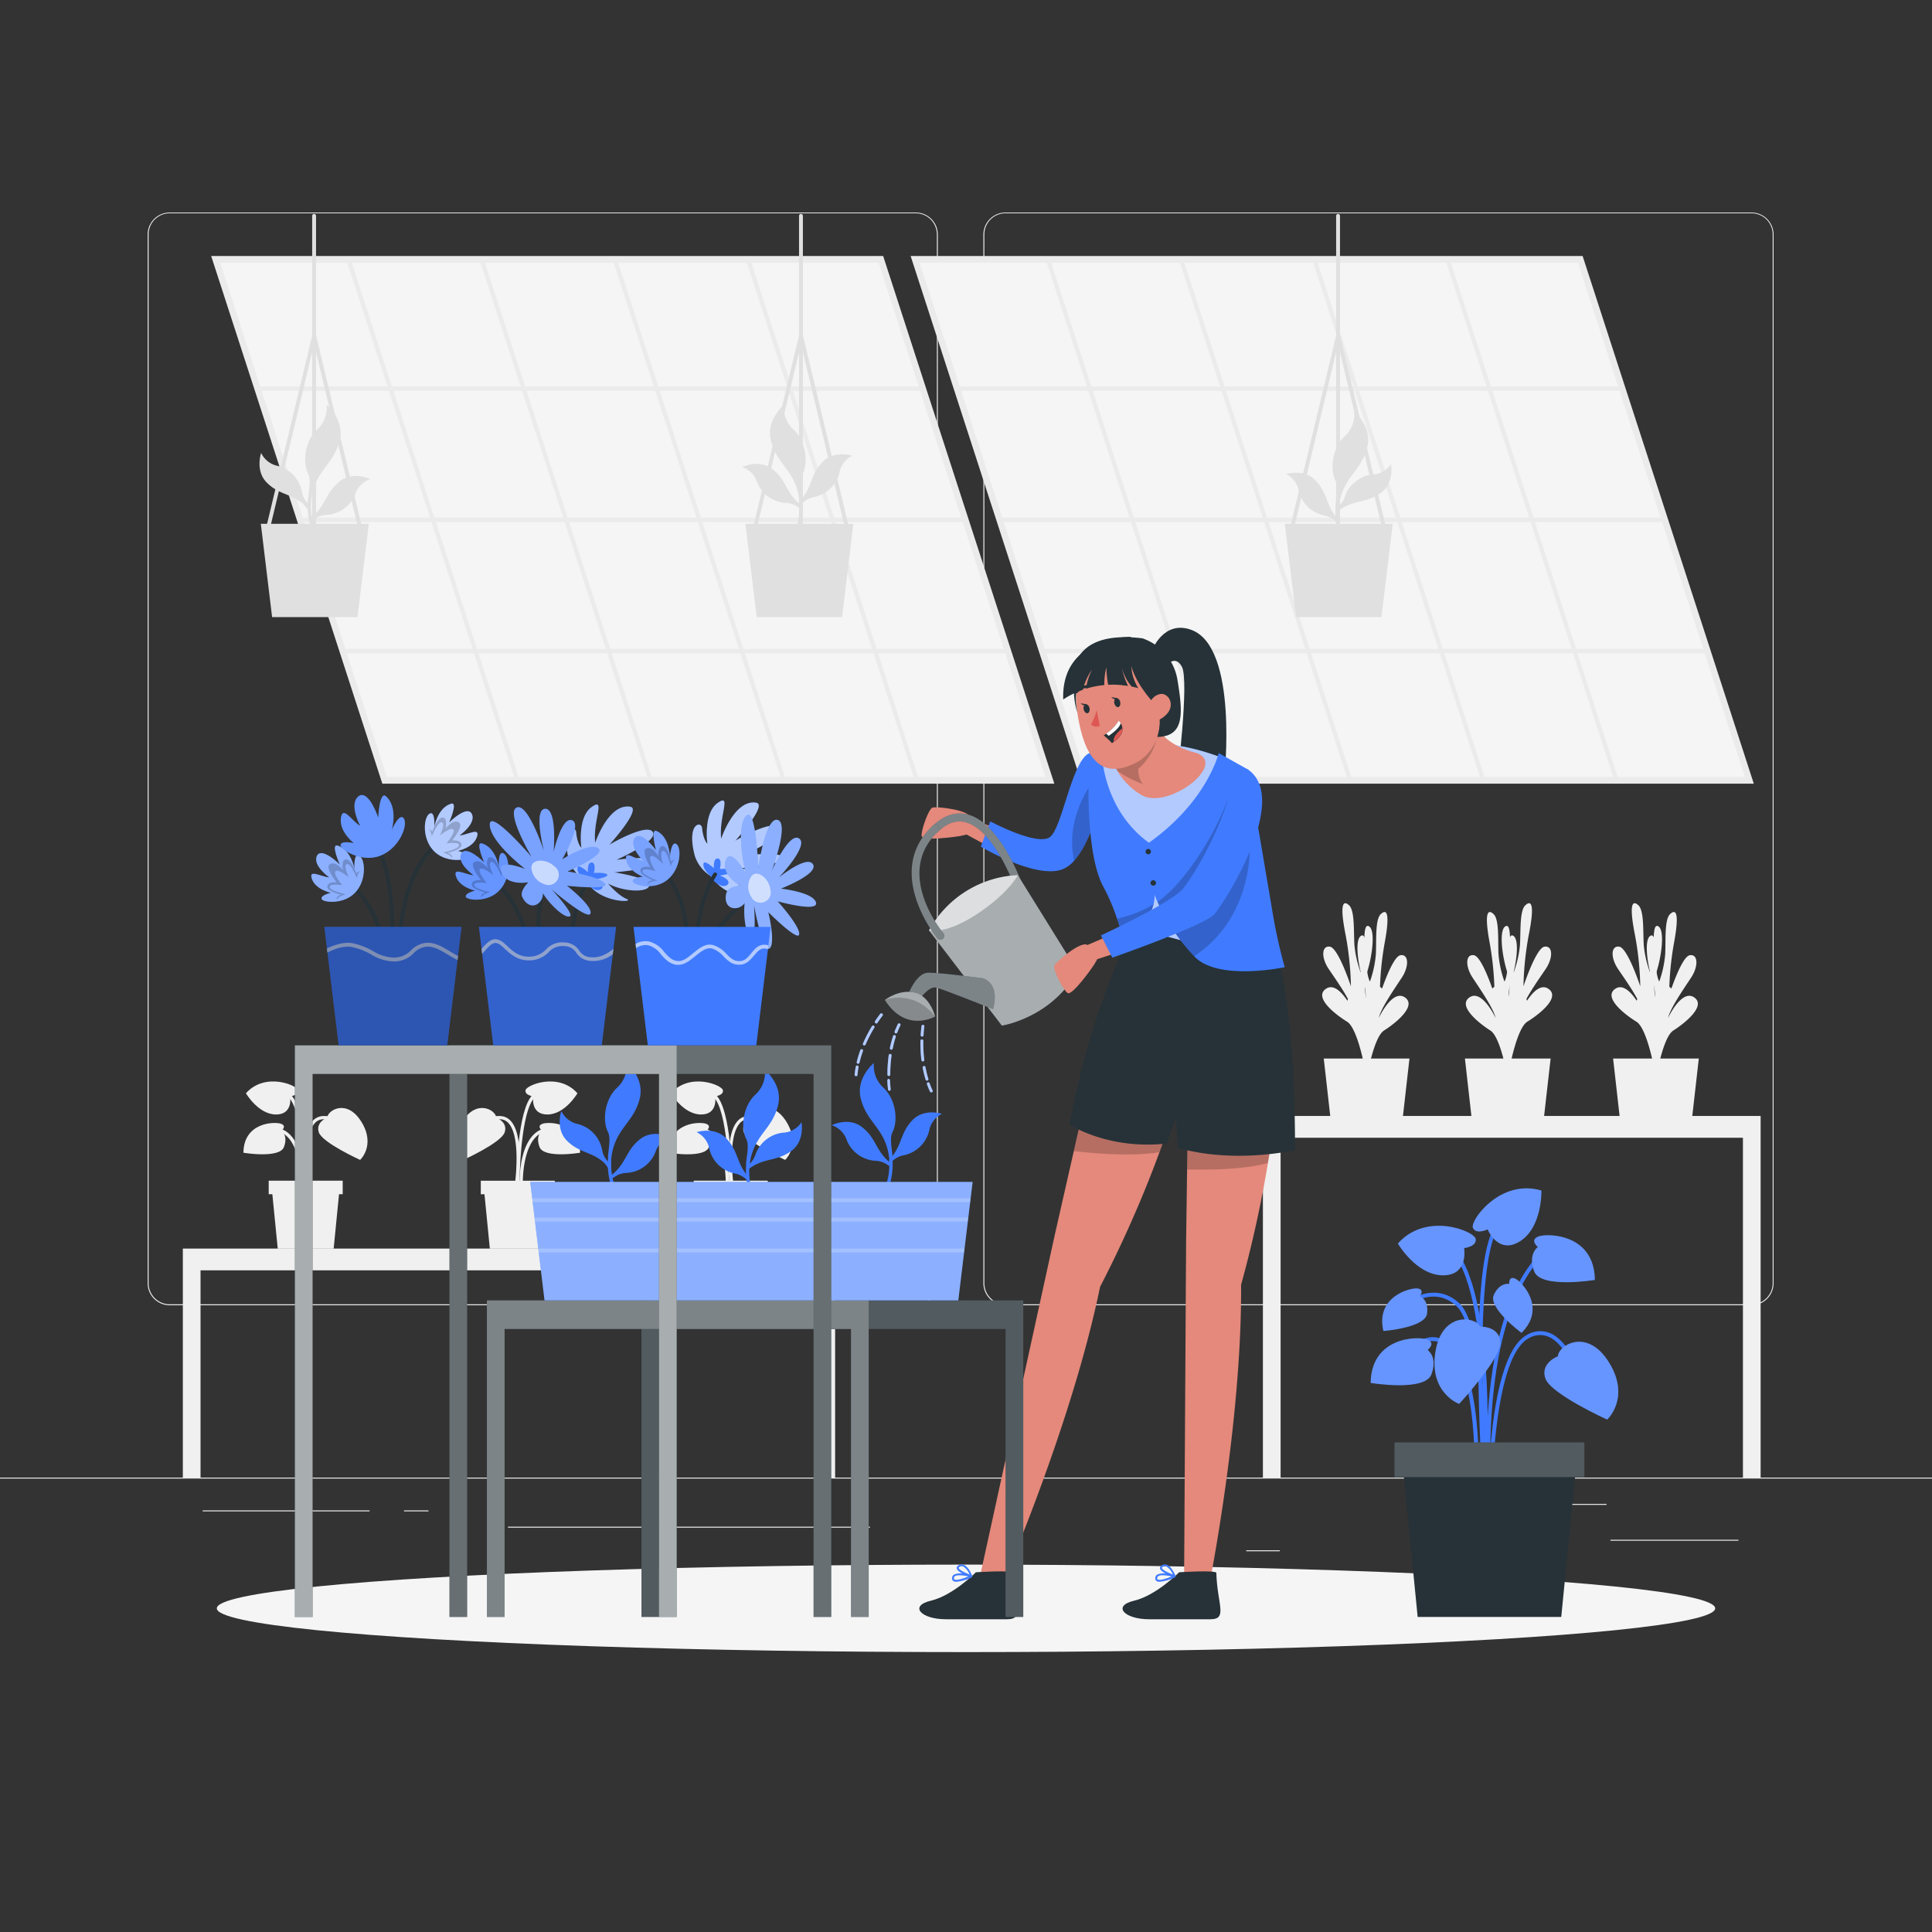 <svg xmlns="http://www.w3.org/2000/svg" viewBox="0 0 500 500"><rect x="0" y="0" width="500" height="500" fill="#333333" stroke="none"/><g id="freepik--background-complete--inject-109"><rect y="382.4" width="500" height="0.25" style="fill:#ebebeb"></rect><rect x="416.78" y="398.49" width="33.12" height="0.25" style="fill:#ebebeb"></rect><rect x="322.53" y="401.21" width="8.69" height="0.25" style="fill:#ebebeb"></rect><rect x="396.59" y="389.21" width="19.19" height="0.25" style="fill:#ebebeb"></rect><rect x="52.46" y="390.89" width="43.19" height="0.25" style="fill:#ebebeb"></rect><rect x="104.56" y="390.89" width="6.33" height="0.25" style="fill:#ebebeb"></rect><rect x="131.47" y="395.11" width="93.68" height="0.25" style="fill:#ebebeb"></rect><path d="M237,337.8H43.91a5.71,5.71,0,0,1-5.7-5.71V60.66A5.71,5.71,0,0,1,43.91,55H237a5.71,5.71,0,0,1,5.71,5.71V332.09A5.71,5.71,0,0,1,237,337.8ZM43.91,55.2a5.46,5.46,0,0,0-5.45,5.46V332.09a5.46,5.46,0,0,0,5.45,5.46H237a5.47,5.47,0,0,0,5.46-5.46V60.66A5.47,5.47,0,0,0,237,55.2Z" style="fill:#ebebeb"></path><path d="M453.31,337.8H260.21a5.72,5.72,0,0,1-5.71-5.71V60.66A5.72,5.72,0,0,1,260.21,55h193.1A5.71,5.71,0,0,1,459,60.66V332.09A5.71,5.71,0,0,1,453.31,337.8ZM260.21,55.2a5.47,5.47,0,0,0-5.46,5.46V332.09a5.47,5.47,0,0,0,5.46,5.46h193.1a5.47,5.47,0,0,0,5.46-5.46V60.66a5.47,5.47,0,0,0-5.46-5.46Z" style="fill:#ebebeb"></path><polygon points="455.65 288.81 455.65 382.43 451.07 382.43 451.07 294.45 331.42 294.45 331.42 382.43 326.84 382.43 326.84 288.81 455.65 288.81" style="fill:#f0f0f0"></polygon><path d="M429.44,275.8s-2.76-6,.39-11.95,4.07-7.32,2.06-8.54-2.93,4.74-2.93,4.74a13.43,13.43,0,0,1-.3-8.39c1.4-4.29,2.28-11.28.37-12s-.36,8.72-2,12a27.81,27.81,0,0,1-1.62-7c-.23-3.45.13-8.95-1.38-10.36s-2.47-.44-1,7.17a79.76,79.76,0,0,1,1.47,13.79s-3.27-10-5.47-10.27-2.19,2.94-.31,5.74,5.5,7.83,6.1,10.41c0,0-3.6-7.51-6.83-5.21s2.82,6.84,5.51,8.48,4.56,11.91,4.56,11.91Z" style="fill:#f0f0f0"></path><path d="M427.26,278.27s2.69-6.06-.53-11.94-4.15-7.27-2.16-8.51,3,4.7,3,4.7a13.43,13.43,0,0,0,.19-8.4c-1.45-4.27-2.41-11.24-.51-12s.47,8.71,2.16,11.91a27.83,27.83,0,0,0,1.54-7.06c.19-3.45-.24-8.95,1.25-10.38s2.47-.47,1.08,7.16a79.19,79.19,0,0,0-1.3,13.8s3.15-10,5.34-10.34,2.23,2.9.38,5.73-5.41,7.91-6,10.5c0,0,3.5-7.56,6.76-5.31s-2.73,6.88-5.4,8.56-4.42,12-4.42,12Z" style="fill:#f0f0f0"></path><polygon points="439.65 273.95 417.47 273.95 419.26 289.82 437.85 289.82 439.65 273.95" style="fill:#f0f0f0"></polygon><path d="M389.32,275.8s2.76-6-.39-11.95-4.06-7.32-2.05-8.54,2.93,4.74,2.93,4.74a13.39,13.39,0,0,0,.29-8.39c-1.4-4.29-2.27-11.28-.36-12s.36,8.72,2,12a27.81,27.81,0,0,0,1.62-7c.23-3.45-.13-8.95,1.38-10.36s2.47-.44,1,7.17a79.76,79.76,0,0,0-1.47,13.79s3.27-10,5.47-10.27,2.19,2.94.31,5.74-5.51,7.83-6.1,10.41c0,0,3.59-7.51,6.82-5.21s-2.81,6.84-5.5,8.48-4.57,11.91-4.57,11.91Z" style="fill:#f0f0f0"></path><path d="M391.5,278.27s-2.68-6.06.54-11.94,4.15-7.27,2.16-8.51-3,4.7-3,4.7a13.47,13.47,0,0,1-.2-8.4c1.45-4.27,2.41-11.24.51-12s-.46,8.71-2.16,11.91a27.83,27.83,0,0,1-1.54-7.06c-.18-3.45.24-8.95-1.25-10.38s-2.47-.47-1.08,7.16a79.86,79.86,0,0,1,1.31,13.8s-3.15-10-5.35-10.34-2.23,2.9-.38,5.73,5.41,7.91,6,10.5c0,0-3.51-7.56-6.76-5.31s2.73,6.88,5.4,8.56,4.42,12,4.42,12Z" style="fill:#f0f0f0"></path><polygon points="379.12 273.95 401.3 273.95 399.5 289.82 380.91 289.82 379.12 273.95" style="fill:#f0f0f0"></polygon><path d="M354.56,275.8s-2.76-6,.39-11.95,4.07-7.32,2.06-8.54-2.93,4.74-2.93,4.74a13.43,13.43,0,0,1-.3-8.39c1.4-4.29,2.28-11.28.37-12s-.36,8.72-2,12a27.81,27.81,0,0,1-1.62-7c-.23-3.45.13-8.95-1.38-10.36s-2.47-.44-1,7.17a79.76,79.76,0,0,1,1.47,13.79s-3.27-10-5.47-10.27-2.19,2.94-.31,5.74,5.5,7.83,6.1,10.41c0,0-3.59-7.51-6.83-5.21s2.82,6.84,5.51,8.48,4.56,11.91,4.56,11.91Z" style="fill:#f0f0f0"></path><path d="M352.38,278.27s2.69-6.06-.53-11.94-4.15-7.27-2.16-8.51,3,4.7,3,4.7a13.43,13.43,0,0,0,.19-8.4c-1.45-4.27-2.41-11.24-.51-12s.47,8.71,2.17,11.91a28,28,0,0,0,1.53-7.06c.19-3.45-.24-8.95,1.26-10.38s2.46-.47,1.07,7.16a79.19,79.19,0,0,0-1.3,13.8s3.15-10,5.34-10.34,2.23,2.9.39,5.73-5.42,7.91-6,10.5c0,0,3.5-7.56,6.76-5.31s-2.73,6.88-5.4,8.56-4.42,12-4.42,12Z" style="fill:#f0f0f0"></path><polygon points="364.77 273.95 342.59 273.95 344.38 289.82 362.97 289.82 364.77 273.95" style="fill:#f0f0f0"></polygon><polygon points="216.13 323.13 216.13 382.47 211.55 382.47 211.55 328.76 51.9 328.76 51.9 382.47 47.32 382.47 47.32 323.13 216.13 323.13" style="fill:#f0f0f0"></polygon><path d="M189.09,307c-.07-.51-1.82-12.58,1.68-16.74a3.79,3.79,0,0,1,2.91-1.43c7.07-.17,8,5.51,8,5.57l-.84.13c0-.21-.87-5-7.19-4.86a2.93,2.93,0,0,0-2.28,1.13c-3.26,3.88-1.51,15.95-1.49,16.07Z" style="fill:#f0f0f0"></path><path d="M188.67,306.45l-.85,0c0-.11.28-11.11-5.14-13.39a5.84,5.84,0,0,0-7.8,2.55l-.76-.38a6.75,6.75,0,0,1,8.89-2.94C189,294.75,188.68,306,188.67,306.45Z" style="fill:#f0f0f0"></path><path d="M188.69,307.31c0-.17-.05-17.58-3.44-22.67-3.26-4.88-8.52-2.58-8.74-2.48l-.35-.77c.06,0,6.13-2.71,9.79,2.79,3.53,5.3,3.58,22.41,3.58,23.13Z" style="fill:#f0f0f0"></path><path d="M194.69,289.24s-3.09,1.14-2.17,3.83,10.68,7.11,10.68,7.11,4.09-3.75.34-9.84S194.78,287.32,194.69,289.24Z" style="fill:#f0f0f0"></path><path d="M185.09,283.73s2.2-.24,2-1.57-8.52-4.77-13.44.78c0,0,3.15,5.42,7.71,5.49S185.09,283.73,185.09,283.73Z" style="fill:#f0f0f0"></path><path d="M182.84,292.64s1.52-1.22-.12-1.81-9.64-.43-9.72,7.5c0,0,9.33,1.56,10.48-1.47S182.84,292.64,182.84,292.64Z" style="fill:#f0f0f0"></path><polygon points="196.35 323.16 181.88 323.16 180.31 307.31 197.91 307.31 196.35 323.16" style="fill:#f0f0f0"></polygon><rect x="179.54" y="305.56" width="19.15" height="3.5" style="fill:#f0f0f0"></rect><path d="M134,307c.07-.51,1.82-12.58-1.68-16.74a3.78,3.78,0,0,0-2.91-1.43c-7.07-.17-8,5.51-8,5.57l.83.13c0-.21.87-5,7.19-4.86a2.92,2.92,0,0,1,2.28,1.13c3.26,3.88,1.51,15.95,1.49,16.07Z" style="fill:#f0f0f0"></path><path d="M134.46,306.45l.84,0c0-.11-.28-11.11,5.14-13.39a5.84,5.84,0,0,1,7.8,2.55l.76-.38a6.75,6.75,0,0,0-8.89-2.94C134.16,294.75,134.44,306,134.46,306.45Z" style="fill:#f0f0f0"></path><path d="M134.43,307.31c0-.17,0-17.58,3.44-22.67,3.26-4.88,8.52-2.58,8.74-2.48l.35-.77c-.06,0-6.13-2.71-9.79,2.79-3.53,5.3-3.58,22.41-3.58,23.13Z" style="fill:#f0f0f0"></path><path d="M128.43,289.24s3.09,1.14,2.17,3.83-10.68,7.11-10.68,7.11-4.09-3.75-.33-9.84S128.35,287.32,128.43,289.24Z" style="fill:#f0f0f0"></path><path d="M138,283.73s-2.19-.24-2-1.57,8.52-4.77,13.44.78c0,0-3.15,5.42-7.7,5.49S138,283.73,138,283.73Z" style="fill:#f0f0f0"></path><path d="M140.28,292.64s-1.52-1.22.12-1.81,9.64-.43,9.72,7.5c0,0-9.33,1.56-10.48-1.47S140.28,292.64,140.28,292.64Z" style="fill:#f0f0f0"></path><polygon points="126.77 323.16 141.25 323.16 142.81 307.31 125.21 307.31 126.77 323.16" style="fill:#f0f0f0"></polygon><rect x="124.44" y="305.56" width="19.15" height="3.5" transform="translate(268.02 614.63) rotate(180)" style="fill:#f0f0f0"></rect><path d="M79.09,307c-.07-.51-1.82-12.58,1.68-16.74a3.79,3.79,0,0,1,2.91-1.43c7.07-.17,8,5.51,8,5.57l-.84.13c0-.21-.87-5-7.19-4.86a2.93,2.93,0,0,0-2.28,1.13c-3.26,3.88-1.51,15.95-1.49,16.07Z" style="fill:#f0f0f0"></path><path d="M78.67,306.45l-.85,0c0-.11.28-11.11-5.14-13.39a5.84,5.84,0,0,0-7.8,2.55l-.76-.38A6.75,6.75,0,0,1,73,292.26C79,294.75,78.68,306,78.67,306.45Z" style="fill:#f0f0f0"></path><path d="M78.69,307.31c0-.17,0-17.58-3.44-22.67-3.26-4.88-8.52-2.58-8.74-2.48l-.35-.77c.06,0,6.13-2.71,9.79,2.79,3.53,5.3,3.58,22.41,3.58,23.13Z" style="fill:#f0f0f0"></path><path d="M84.69,289.24s-3.09,1.14-2.17,3.83,10.68,7.11,10.68,7.11,4.09-3.75.34-9.84S84.78,287.32,84.69,289.24Z" style="fill:#f0f0f0"></path><path d="M75.09,283.73s2.2-.24,2-1.57-8.52-4.77-13.44.78c0,0,3.15,5.42,7.71,5.49S75.09,283.73,75.09,283.73Z" style="fill:#f0f0f0"></path><path d="M72.84,292.64s1.52-1.22-.12-1.81-9.64-.43-9.72,7.5c0,0,9.33,1.56,10.48-1.47S72.84,292.64,72.84,292.64Z" style="fill:#f0f0f0"></path><polygon points="86.35 323.16 71.88 323.16 70.31 307.31 87.91 307.31 86.35 323.16" style="fill:#f0f0f0"></polygon><rect x="69.54" y="305.56" width="19.15" height="3.5" style="fill:#f0f0f0"></rect><polygon points="272.86 202.81 98.95 202.81 54.65 66.25 228.56 66.25 272.86 202.81" style="fill:#ebebeb"></polygon><polygon points="100.13 201.06 56.97 68.01 227.37 68.01 270.53 201.06 100.13 201.06" style="fill:#f5f5f5"></polygon><polygon points="133.47 202.35 134.62 202.35 90.62 66.71 89.47 66.71 133.47 202.35" style="fill:#ebebeb"></polygon><polygon points="167.94 202.35 169.09 202.35 125.09 66.71 123.94 66.71 167.94 202.35" style="fill:#ebebeb"></polygon><polygon points="202.41 202.35 203.56 202.35 159.56 66.71 158.41 66.71 202.41 202.35" style="fill:#ebebeb"></polygon><polygon points="236.88 202.35 238.03 202.35 194.03 66.71 192.88 66.71 236.88 202.35" style="fill:#ebebeb"></polygon><polygon points="66.18 100 66.55 101.15 239.29 101.15 238.92 100 66.18 100" style="fill:#ebebeb"></polygon><polygon points="77.2 133.96 77.57 135.11 250.31 135.11 249.94 133.96 77.2 133.96" style="fill:#ebebeb"></polygon><polygon points="88.21 167.92 88.59 169.07 261.32 169.07 260.95 167.92 88.21 167.92" style="fill:#ebebeb"></polygon><polygon points="453.88 202.81 279.97 202.81 235.67 66.25 409.58 66.25 453.88 202.81" style="fill:#ebebeb"></polygon><polygon points="281.16 201.06 237.99 68.01 408.39 68.01 451.56 201.06 281.16 201.06" style="fill:#f5f5f5"></polygon><polygon points="314.5 202.35 315.64 202.35 271.64 66.71 270.49 66.71 314.5 202.35" style="fill:#ebebeb"></polygon><polygon points="348.97 202.35 350.12 202.35 306.11 66.71 304.96 66.71 348.97 202.35" style="fill:#ebebeb"></polygon><polygon points="383.44 202.35 384.59 202.35 340.58 66.71 339.44 66.71 383.44 202.35" style="fill:#ebebeb"></polygon><polygon points="417.91 202.35 419.06 202.35 375.06 66.71 373.91 66.71 417.91 202.35" style="fill:#ebebeb"></polygon><polygon points="247.2 100 247.58 101.15 420.31 101.15 419.94 100 247.2 100" style="fill:#ebebeb"></polygon><polygon points="258.22 133.96 258.59 135.11 431.33 135.11 430.96 133.96 258.22 133.96" style="fill:#ebebeb"></polygon><polygon points="269.24 167.92 269.61 169.07 442.35 169.07 441.98 167.92 269.24 167.92" style="fill:#ebebeb"></polygon><polygon points="220.85 135.56 220.39 139.32 220.3 140.12 217.93 159.7 195.83 159.7 193.43 139.86 193.33 139.01 192.91 135.56 220.85 135.56" style="fill:#e0e0e0"></polygon><path d="M192.05,120.88a6.1,6.1,0,0,1,3.91,4,8.55,8.55,0,0,0,7.47,5.27,5.54,5.54,0,0,1,3,1l.94.54q-.06-.5-.09-1c-.26-.2-.52-.42-.77-.65l-.18-.17c-2.94-2.82-3-5.79-6.45-8.47S192.05,120.88,192.05,120.88Z" style="fill:#e0e0e0"></path><path d="M220.56,117.93a6.12,6.12,0,0,0-3.32,4.46,8.53,8.53,0,0,1-6.65,6.27,5.68,5.68,0,0,0-2.81,1.45l-.85.67c0-.33,0-.67-.05-1a8.12,8.12,0,0,0,.67-.75l.15-.19c2.51-3.21,2.18-6.16,5.19-9.29S220.56,117.93,220.56,117.93Z" style="fill:#e0e0e0"></path><path d="M207.78,130.11a18.48,18.48,0,0,1-.57,5.53c-1.65,6.41-.92.09-.92.09a16.38,16.38,0,0,0,.64-4.95c0-.33,0-.67-.05-1a14.93,14.93,0,0,0-.77-3.74c-1.74-5-5.23-6.6-6.6-12s3.39-9.26,3.39-9.26a7.67,7.67,0,0,0,2.57,6.51c3.21,3.12,3.66,8.53,2.29,11.28-.8,1.6-.29,3.61-.06,6.28C207.74,129.23,207.77,129.66,207.78,130.11Z" style="fill:#e0e0e0"></path><path d="M219.29,137.52a.5.5,0,0,1-.49-.38L207.29,89.06l-11.52,48.08a.5.5,0,0,1-.6.37.51.51,0,0,1-.37-.6l12-50.11a.52.52,0,0,1,1,0l12,50.11a.5.5,0,0,1-.37.6Z" style="fill:#e0e0e0"></path><path d="M207.29,140.8a.5.5,0,0,1-.5-.5V55.86a.5.5,0,0,1,.5-.5.51.51,0,0,1,.5.5V140.3A.5.5,0,0,1,207.29,140.8Z" style="fill:#e0e0e0"></path><polygon points="360.44 135.56 359.98 139.32 359.89 140.12 357.52 159.7 335.42 159.7 333.02 139.86 332.92 139.01 332.5 135.56 360.44 135.56" style="fill:#e0e0e0"></polygon><path d="M360,120.12a6.12,6.12,0,0,1-4.86,2.7c-3.54.3-6.55,3.38-7.09,5.76a5.7,5.7,0,0,1-1.81,2.6c-.25.24,0,.42-.23.69.33,0,.11.18.46.25a8.81,8.81,0,0,1,.84-.57l.2-.12c3.52-2.06,6.4-1.34,9.9-3.92S360,120.12,360,120.12Z" style="fill:#e0e0e0"></path><path d="M332.83,122.71a6.07,6.07,0,0,1,3.32,4.45,8.54,8.54,0,0,0,6.65,6.27,5.54,5.54,0,0,1,2.81,1.46l.86.67c0-.33,0-.68,0-1-.23-.24-.46-.49-.68-.75l-.14-.19c-2.51-3.21-2.18-6.17-5.2-9.3S332.83,122.71,332.83,122.71Z" style="fill:#e0e0e0"></path><path d="M345.61,131.9a18.76,18.76,0,0,0,.58,5.52c1.65,6.42.91.1.91.1a16.2,16.2,0,0,1-.63-5c0-.33,0-.68,0-1a14.93,14.93,0,0,1,.77-3.74c1.74-5,5.22-6.6,6.6-12s-3.39-9.26-3.39-9.26a7.67,7.67,0,0,1-2.57,6.51c-3.21,3.12-3.67,8.53-2.29,11.28.8,1.6.29,3.61.06,6.28C345.66,131,345.63,131.45,345.61,131.9Z" style="fill:#e0e0e0"></path><path d="M358.29,137.52a.5.5,0,0,1-.49-.38L346.29,89.06l-11.52,48.08a.5.5,0,0,1-.6.37.51.51,0,0,1-.37-.6l12-50.11a.52.52,0,0,1,1,0l12,50.11a.5.5,0,0,1-.37.6Z" style="fill:#e0e0e0"></path><path d="M346.29,140.8a.5.5,0,0,1-.5-.5V55.86a.5.5,0,0,1,.5-.5.51.51,0,0,1,.5.5V140.3A.5.5,0,0,1,346.29,140.8Z" style="fill:#e0e0e0"></path><polygon points="95.44 135.56 94.99 139.32 94.89 140.12 92.52 159.7 70.42 159.7 68.02 139.86 67.92 139.01 67.5 135.56 95.44 135.56" style="fill:#e0e0e0"></polygon><path d="M95.81,124a6.1,6.1,0,0,0-3.91,4,8.55,8.55,0,0,1-7.47,5.27,5.59,5.59,0,0,0-3,1l-.94.54c0-.33.08-.67.1-1,.26-.2.52-.42.77-.65l.17-.17c2.94-2.82,3-5.79,6.46-8.47S95.81,124,95.81,124Z" style="fill:#e0e0e0"></path><path d="M67.58,117.22A6.09,6.09,0,0,0,72,120.6a8.58,8.58,0,0,1,6.16,6.75,5.64,5.64,0,0,0,1.41,2.83l.66.87c-.33,0,0,1.25-.33,1.28a9.3,9.3,0,0,0-1.44-1.93l-.19-.15c-3.17-2.56-6.13-2.27-9.21-5.34S67.58,117.22,67.58,117.22Z" style="fill:#e0e0e0"></path><path d="M79.63,130.11a18.86,18.86,0,0,0,.58,5.53c1.65,6.41.92.09.92.09a16.38,16.38,0,0,1-.64-4.95c0-.33,0-.67.05-1a14.93,14.93,0,0,1,.77-3.74c1.74-5,5.22-6.6,6.6-12s-3.39-9.26-3.39-9.26A7.67,7.67,0,0,1,82,111.25c-3.21,3.12-3.67,8.53-2.29,11.28.8,1.6.29,3.61.06,6.28C79.68,129.23,79.65,129.66,79.63,130.11Z" style="fill:#e0e0e0"></path><path d="M93.29,137.52a.5.5,0,0,1-.49-.38L81.29,89.06,69.77,137.14a.5.5,0,0,1-.6.37.51.51,0,0,1-.37-.6l12-50.11a.52.52,0,0,1,1,0l12,50.11a.5.5,0,0,1-.37.6Z" style="fill:#e0e0e0"></path><path d="M81.29,140.8a.5.5,0,0,1-.5-.5V55.86a.5.5,0,0,1,.5-.5.51.51,0,0,1,.5.5V140.3A.5.5,0,0,1,81.29,140.8Z" style="fill:#e0e0e0"></path></g><g id="freepik--Shadow--inject-109"><ellipse id="freepik--path--inject-109" cx="250" cy="416.24" rx="193.89" ry="11.32" style="fill:#f5f5f5"></ellipse></g><g id="freepik--plant-3--inject-109"><path d="M384.65,382.85c0-.39-1.31-38.6-7.52-44.64-6-5.86-13-.22-13.26,0l-.64-.77c.08-.07,7.92-6.47,14.59,0,6.5,6.32,7.77,43.74,7.83,45.33Z" style="fill:#407BFF"></path><path d="M385.18,390.36c0-.46-4.25-45.89,12.34-64.93l.76.66c-16.31,18.72-12.15,63.72-12.1,64.17Z" style="fill:#407BFF"></path><path d="M384.59,385.55l-1-.06c0-.52,3.24-51.64-8.92-62.82l.68-.74C387.87,333.44,384.73,383.43,384.59,385.55Z" style="fill:#407BFF"></path><path d="M386.18,385.52h-1c0-1.41.4-34.54,9.82-39.94a6.66,6.66,0,0,1,6.1-.59c5.69,2.35,8.51,12.48,8.63,12.91l-1,.27c0-.1-2.81-10.09-8.06-12.26a5.73,5.73,0,0,0-5.22.54C386.57,351.56,386.18,385.19,386.18,385.52Z" style="fill:#407BFF"></path><path d="M382.51,385.55l-1-.06c0-.26,1.42-26.17-5.58-35.3-1.69-2.2-3.54-3.25-5.46-3.12-4.58.32-8.42,7-8.45,7.09l-.88-.5c.17-.29,4.14-7.23,9.26-7.59,2.3-.15,4.42,1,6.33,3.52C384,359,382.58,384.47,382.51,385.55Z" style="fill:#407BFF"></path><path d="M384,389.07c-.19-2.51-4.57-61.69,3.14-72.12l.8.59c-7.49,10.14-3,70.85-2.94,71.46Z" style="fill:#407BFF"></path><path d="M403.19,351s-4.63,1.71-3.25,5.74,16,10.65,16,10.65,6.12-5.62.5-14.75S403.31,348.11,403.19,351Z" style="fill:#407BFF"></path><path d="M403.19,351s-4.63,1.71-3.25,5.74,16,10.65,16,10.65,6.12-5.62.5-14.75S403.31,348.11,403.19,351Z" style="fill:#fff;opacity:0.2;isolation:isolate"></path><path d="M383.08,343.33s4.93-.2,5.21,4-10.67,16-10.67,16-7.82-2.83-6.14-13.42S381.86,340.72,383.08,343.33Z" style="fill:#407BFF"></path><path d="M383.08,343.33s4.93-.2,5.21,4-10.67,16-10.67,16-7.82-2.83-6.14-13.42S381.86,340.72,383.08,343.33Z" style="fill:#fff;opacity:0.2;isolation:isolate"></path><path d="M378.91,323s3.28-.35,3-2.35-12.76-7.15-20.14,1.18c0,0,4.72,8.11,11.55,8.22S378.91,323,378.91,323Z" style="fill:#407BFF"></path><path d="M378.91,323s3.28-.35,3-2.35-12.76-7.15-20.14,1.18c0,0,4.72,8.11,11.55,8.22S378.91,323,378.91,323Z" style="fill:#fff;opacity:0.2;isolation:isolate"></path><path d="M385,318.16s-3,1.44-3.81-.4,7.06-12.82,17.72-9.65c0,0,.28,9.38-5.46,13.08S385,318.16,385,318.16Z" style="fill:#407BFF"></path><path d="M385,318.16s-3,1.44-3.81-.4,7.06-12.82,17.72-9.65c0,0,.28,9.38-5.46,13.08S385,318.16,385,318.16Z" style="fill:#fff;opacity:0.2;isolation:isolate"></path><path d="M369.48,349.38s2.27-1.83-.18-2.73-14.44-.64-14.57,11.25c0,0,14,2.32,15.71-2.2S369.48,349.38,369.48,349.38Z" style="fill:#407BFF"></path><path d="M369.48,349.38s2.27-1.83-.18-2.73-14.44-.64-14.57,11.25c0,0,14,2.32,15.71-2.2S369.48,349.38,369.48,349.38Z" style="fill:#fff;opacity:0.2;isolation:isolate"></path><path d="M398,322.72s-2.26-1.83.18-2.73,14.45-.64,14.57,11.25c0,0-14,2.32-15.7-2.2S398,322.72,398,322.72Z" style="fill:#407BFF"></path><path d="M398,322.72s-2.26-1.83.18-2.73,14.45-.64,14.57,11.25c0,0-14,2.32-15.7-2.2S398,322.72,398,322.72Z" style="fill:#fff;opacity:0.2;isolation:isolate"></path><path d="M390.59,332.29s-.19-2.22,1.6-1.35,8.05,7.62,1.57,14c0,0-8.73-6.46-7.16-9.83S390.59,332.29,390.59,332.29Z" style="fill:#407BFF"></path><path d="M390.59,332.29s-.19-2.22,1.6-1.35,8.05,7.62,1.57,14c0,0-8.73-6.46-7.16-9.83S390.59,332.29,390.59,332.29Z" style="fill:#fff;opacity:0.2;isolation:isolate"></path><path d="M367.46,335.46s1.35-1.77-.63-2-10.88,2.15-8.81,11c0,0,10.84-.82,11.3-4.51S367.46,335.46,367.46,335.46Z" style="fill:#407BFF"></path><path d="M367.46,335.46s1.35-1.77-.63-2-10.88,2.15-8.81,11c0,0,10.84-.82,11.3-4.51S367.46,335.46,367.46,335.46Z" style="fill:#fff;opacity:0.2;isolation:isolate"></path><polygon points="404.05 418.47 366.89 418.47 362.88 377.78 408.06 377.78 404.05 418.47" style="fill:#263238"></polygon><rect x="360.89" y="373.29" width="49.15" height="8.98" style="fill:#263238"></rect><rect x="360.89" y="373.29" width="49.15" height="8.98" style="fill:#fff;opacity:0.2;isolation:isolate"></rect></g><g id="freepik--Character--inject-109"><path d="M309.07,256.9c0,.74,0,1.49,0,2.26a96,96,0,0,1-3.56,22c-1.18,4.48-2.6,9-4.12,13.36-.43,1.24-.87,2.47-1.32,3.68-.12.34-.24.68-.37,1a305.84,305.84,0,0,1-15,33.82c-7.22,35.24-24.94,76-24.94,76L253.83,407,273,319.48l4.89-21.54,1.05-4.64,1.86-8.21,1.83-8,3.43-15.15,13.77-3Z" style="fill:#e4897b"></path><path d="M309.06,259.16a96,96,0,0,1-3.56,22c-1.18,4.48-2.6,9-4.12,13.36-.43,1.24-.87,2.47-1.32,3.68-7.16,1.11-16.48.37-22.17-.3l1.05-4.64,1.86-8.21,1.83-8,3.43-15.15,13.77-3Z" style="opacity:0.2;isolation:isolate"></path><path d="M330.18,285.71c-.35,3.57-.8,7.13-1.31,10.59-.23,1.58-.47,3.14-.73,4.67a304.78,304.78,0,0,1-6.95,31.54c.26,36-8.59,79.57-8.59,79.57l-6.17-.81.53-89.63.26-19,.11-7.84.05-3.55.39-28.65,21.47-9.66C331.43,262.29,331.33,274.09,330.18,285.71Z" style="fill:#e4897b"></path><path d="M330.18,285.71c-.35,3.57-.8,7.13-1.31,10.59-.23,1.58-.47,3.14-.73,4.67-6.5,1.79-15.67,1.83-20.92,1.67l.11-7.84.05-3.55Z" style="opacity:0.2;isolation:isolate"></path><path d="M259.63,215.3l-8.56-3.72c-.22-2-8.75-2.93-9.76-2.57s-3,6-2.79,7.37,9,.16,9.9,0,1.73-.41,1.73-.41l7.35,4Z" style="fill:#e4897b"></path><path d="M285.19,205.65s-.24,1.15-.7,2.9c-1,3.83-3.18,10.55-6.51,14.21a7.86,7.86,0,0,1-3.35,2.34c-7.12,2.21-20.79-6-20.79-6l2.44-6.53s12.35,6.6,15.52,4,5.62-19.81,10.15-21.66Z" style="fill:#407BFF"></path><path d="M284.49,208.55c-1,3.83-3.18,10.55-6.51,14.21-2.47-11.12,4.59-20.12,4.59-20.12Z" style="opacity:0.2;isolation:isolate"></path><path d="M262.19,407.07c0-.79-9.63-.17-9.63-.17s-5.91,6-11.65,7.36-2.54,4.8,3.88,4.8h15.88C265.23,419.06,262.38,415.17,262.19,407.07Z" style="fill:#263238"></path><path d="M247.51,409.36a1.34,1.34,0,0,1-.85-.23.92.92,0,0,1-.23-1,1.05,1.05,0,0,1,.51-.65,3.94,3.94,0,0,1,2.15-.23c-.78-.42-1.46-.93-1.49-1.43q0-.5.63-.81a1.49,1.49,0,0,1,1.24,0c1.3.54,2.11,2.77,2.15,2.88a.41.41,0,0,1,0,.11h0a.24.24,0,0,1,0,.08h0a.25.25,0,0,1,0,.07h0l-.08.06A12.1,12.1,0,0,1,247.51,409.36Zm.81-1.68a2.43,2.43,0,0,0-1.13.21.52.52,0,0,0-.27.34c-.1.37,0,.47.06.5.45.38,2.21-.15,3.63-.75A11.2,11.2,0,0,0,248.32,407.68Zm.57-2.35a1,1,0,0,0-.44.11c-.13.06-.35.18-.35.32,0,.43,1.4,1.18,2.83,1.72a4.25,4.25,0,0,0-1.65-2.07A1.09,1.09,0,0,0,248.89,405.33Z" style="fill:#407BFF"></path><path d="M314.79,407.07c0-.79-9.63-.17-9.63-.17s-5.91,6-11.65,7.36-2.54,4.8,3.88,4.8h15.88C317.83,419.06,315,415.17,314.79,407.07Z" style="fill:#263238"></path><path d="M300.11,409.36a1.36,1.36,0,0,1-.85-.23.92.92,0,0,1-.23-1,1.05,1.05,0,0,1,.51-.65,3.94,3.94,0,0,1,2.15-.23c-.78-.42-1.46-.93-1.49-1.43q0-.5.63-.81a1.49,1.49,0,0,1,1.24,0c1.3.54,2.11,2.77,2.15,2.88a.41.41,0,0,1,0,.11h0a.24.24,0,0,1,0,.08h0a.25.25,0,0,1,0,.07h0l-.08.06A12.1,12.1,0,0,1,300.11,409.36Zm.81-1.68a2.43,2.43,0,0,0-1.13.21.52.52,0,0,0-.27.34c-.1.37,0,.47.06.5.45.38,2.21-.15,3.63-.75A11.2,11.2,0,0,0,300.92,407.68Zm.57-2.35a1,1,0,0,0-.44.11c-.13.06-.35.18-.35.32,0,.43,1.4,1.18,2.83,1.72a4.25,4.25,0,0,0-1.65-2.07A1.09,1.09,0,0,0,301.49,405.33Z" style="fill:#407BFF"></path><path d="M298.29,168s3-7.56,10-5c12.3,4.44,8.56,38.2,8.56,38.2l-12.31,1.4s3.31-26.38,1.33-30.05-4.61.44-4.61.44Z" style="fill:#263238"></path><path d="M335.16,297.63s-15.27,3.67-30.33-.55l-.54-7.91L302,295.94c-15.26,1.69-25.16-4.88-25.16-4.88a199.36,199.36,0,0,1,12.72-43l3.57-16.84,32.7,2.53C332.94,247.32,335.11,270.22,335.16,297.63Z" style="fill:#263238"></path><path d="M292.33,239.79,326.87,249c-1-4.15-2.49-9.34-4.36-15.06l.57-34.72s-22.29-12.74-40.1-3.5c0,0-.67,18.72.75,25.3C284.84,226.11,291.12,234.72,292.33,239.79Z" style="fill:#407BFF"></path><path d="M292.33,239.79,326.87,249c-1-4.15-2.49-9.34-4.36-15.06l.57-34.72s-22.29-12.74-40.1-3.5c0,0-.67,18.72.75,25.3C284.84,226.11,291.12,234.72,292.33,239.79Z" style="fill:#fff;opacity:0.6;isolation:isolate"></path><path d="M295.43,205.76a17.5,17.5,0,0,1-6.28-6.29c-1.68-2.93-1.89-5.59-.74-6.2,2-1.06,10.19-7,10.19-7a7,7,0,0,0,.72,1.8c1.08,1.95,3.69,5,9.78,6.65C318.5,197.26,302.32,209.84,295.43,205.76Z" style="fill:#e4897b"></path><path d="M294.58,199a6.36,6.36,0,0,0,1.14,3.9,28.81,28.81,0,0,1-6.57-3.41c-1.68-2.93-1.89-5.59-.74-6.2,2-1.06,10.19-7,10.19-7a7,7,0,0,0,.72,1.8C299.83,192,298,195.94,294.58,199Z" style="opacity:0.2;isolation:isolate"></path><path d="M332.48,250.31s-17.34,3.71-23.43-2.83a51.31,51.31,0,0,1-9.5-14.09c-.27-.6-.51-1.19-.73-1.76-3-7.56-2.54-12.81-2.54-12.81l1.06-.72c15.1-10.73,18.06-23.2,18.06-23.2l7.68,4.32,6,35.36A142.42,142.42,0,0,0,332.48,250.31Z" style="fill:#407BFF"></path><path d="M298.56,234c-2.82,9.66-8.19,7.89-8.19,7.89s-.5-1.79-1.3-4.16a49.75,49.75,0,0,0-3.37-7.95c-5.49-9.64-3.75-34.87-3.75-34.87l3.12-1s-.17,15.18,12.27,24.19a36.11,36.11,0,0,1,1.48,13.54A11.63,11.63,0,0,1,298.56,234Z" style="fill:#407BFF"></path><path d="M297.85,220.46a.69.69,0,1,1-.62-.75A.69.69,0,0,1,297.85,220.46Z" style="fill:#263238"></path><path d="M299.17,228.57a.68.68,0,0,1-.75.62.69.69,0,1,1,.14-1.37A.68.68,0,0,1,299.17,228.57Z" style="fill:#263238"></path><path d="M309.05,247.48a51.31,51.31,0,0,1-9.5-14.09c5.36-3.47,13.68-14.63,18.1-26.24l5.79,11.62S324.55,237.25,309.05,247.48Z" style="opacity:0.2;isolation:isolate"></path><path d="M298.56,234c-2.82,9.66-8.19,7.89-8.19,7.89s-.5-1.79-1.3-4.16A29.57,29.57,0,0,0,298.56,234Z" style="opacity:0.2;isolation:isolate"></path><path d="M277.9,175.2s-1.34-12.34,17.78-10A13.69,13.69,0,0,1,304.73,176c1.43,8.59,1.87,14.6-5.22,14.72S277.9,175.2,277.9,175.2Z" style="fill:#263238"></path><path d="M286.78,170.73c-7.71,1.87-9.19,6.59-7.82,14.67,1.7,10.09,5.61,16.61,14.73,12.15C306.07,191.5,299.57,167.63,286.78,170.73Z" style="fill:#e4897b"></path><path d="M283.83,183.76a16.74,16.74,0,0,1-1.47,3.74,2.19,2.19,0,0,0,2.25.38Z" style="fill:#de5753"></path><path d="M288.39,182c.14.63.6,1.07,1,1s.66-.68.52-1.32-.6-1.08-1-1S288.25,181.35,288.39,182Z" style="fill:#263238"></path><path d="M289.09,180.66l-1.5-.24S288.53,181.43,289.09,180.66Z" style="fill:#263238"></path><path d="M280.45,183.58c.14.64.6,1.08,1,1s.66-.68.52-1.32-.6-1.07-1-1S280.31,182.94,280.45,183.58Z" style="fill:#263238"></path><path d="M281.15,182.25l-1.5-.24S280.59,183,281.15,182.25Z" style="fill:#263238"></path><path d="M290.8,177.36a.34.34,0,0,1-.21-.08,3.79,3.79,0,0,0-3.28-.3.35.35,0,0,1-.46-.21.35.35,0,0,1,.2-.45,4.46,4.46,0,0,1,4,.4.36.36,0,0,1-.22.64Z" style="fill:#263238"></path><path d="M278.59,179.41a.35.35,0,0,1-.26-.59,4,4,0,0,1,3.21-1.49.34.34,0,0,1,.31.39.34.34,0,0,1-.39.31,3.39,3.39,0,0,0-2.61,1.27A.34.34,0,0,1,278.59,179.41Z" style="fill:#263238"></path><path d="M298.35,181.67s-5.14-5.46-5.78-10.47c0,0-16.78-2.54-13.77,13.14,0,0-4.83-13.4,8.33-16.92s17.82,15.87,12.38,23.3C299.51,190.72,301.53,185.09,298.35,181.67Z" style="fill:#263238"></path><path d="M297.48,183.6a3.48,3.48,0,0,1,2.89-4c2.45-.32,4.78,4.31-.87,6.93C298.68,186.93,298,186.22,297.48,183.6Z" style="fill:#e4897b"></path><path d="M292.44,164.82s-17.86-.13-17.28,16.21a20.69,20.69,0,0,1,5.08-2.49,15.72,15.72,0,0,1,2.41-5.31,15.36,15.36,0,0,0-1.59,5,23.84,23.84,0,0,1,4.74-.93,17.4,17.4,0,0,1,.53-4.62,27.5,27.5,0,0,0,.46,4.54,23.63,23.63,0,0,1,5.15.31,19.66,19.66,0,0,1-1.63-4.85,12,12,0,0,0,2.56,5q.84.17,1.71.42s-3.2-4.87-.9-8.56S292.44,164.82,292.44,164.82Z" style="fill:#263238"></path><path d="M285.64,190.32a20.21,20.21,0,0,1,2.13,2l.43-.28c1.91-1.31,2.37-2.55,2.29-3.53a3,3,0,0,0-.46-1.33,3.12,3.12,0,0,0-.51-.63,11,11,0,0,1-3.23,3.34C285.9,190.15,285.64,190.32,285.64,190.32Z" style="fill:#263238"></path><path d="M286.29,189.86l.64.57c1.8-1.24,2.9-2.35,3.1-3.28a3.12,3.12,0,0,0-.51-.63A11,11,0,0,1,286.29,189.86Z" style="fill:#fff"></path><path d="M288.2,192c1.91-1.31,2.37-2.55,2.29-3.53a7.66,7.66,0,0,0-1.84,1.88A2.8,2.8,0,0,0,288.2,192Z" style="fill:#de5753"></path><path d="M263.6,230.18a1,1,0,0,1-1-.68c-.05-.15-5.38-14.93-12.82-16.73-2.34-.57-4.63.23-7,2.45a1,1,0,0,1-1.41-1.49c2.87-2.7,5.86-3.7,8.89-3,8.51,2.07,14,17.39,14.27,18a1,1,0,0,1-.63,1.31A.79.79,0,0,1,263.6,230.18Z" style="fill:#263238"></path><g style="opacity:0.4;isolation:isolate"><path d="M263.6,230.18a1,1,0,0,1-1-.68c-.05-.15-5.38-14.93-12.82-16.73-2.34-.57-4.63.23-7,2.45a1,1,0,0,1-1.41-1.49c2.87-2.7,5.86-3.7,8.89-3,8.51,2.07,14,17.39,14.27,18a1,1,0,0,1-.63,1.31A.79.79,0,0,1,263.6,230.18Z" style="fill:#fff"></path></g><path d="M240.44,240.8l18.84,24.62s12.91-1.94,19.54-14.11L263.43,226.5A27.56,27.56,0,0,0,240.44,240.8Z" style="fill:#263238"></path><path d="M278.82,251.3c-6.64,12.17-19.54,14.13-19.54,14.13L240.43,240.8a27.64,27.64,0,0,1,22.93-14.31h.06Z" style="fill:#fff;opacity:0.6;isolation:isolate"></path><path d="M263.42,226.5s-2.39,4.7-10.64,10.1-12.35,4.2-12.35,4.2a27.64,27.64,0,0,1,22.93-14.31Z" style="fill:#fff;opacity:0.6;isolation:isolate"></path><path d="M254.45,253.19s-10.91-1.47-14.18-1.46-5.39,6-5.39,6l2.92,1.08s2.57-3.69,4.45-3.24S257,261.17,257,261.17,259.05,255,254.45,253.19Z" style="fill:#263238"></path><path d="M254.45,253.19s-10.91-1.47-14.18-1.46-5.39,6-5.39,6l2.92,1.08s2.57-3.69,4.45-3.24S257,261.17,257,261.17,259.05,255,254.45,253.19Z" style="fill:#fff;opacity:0.4;isolation:isolate"></path><path d="M228.94,258.78s3.65-2.86,7.7-1.91,5.31,6.18,5.31,6.18S234.52,267.49,228.94,258.78Z" style="fill:#263238"></path><path d="M242,263.05s-7.45,4.44-13-4.26c0,0,3.64-2.86,7.69-1.92S242,263.05,242,263.05Z" style="fill:#fff;opacity:0.6;isolation:isolate"></path><path d="M242,263.05s-7.45,4.44-13-4.26C229,258.79,236.25,255.84,242,263.05Z" style="opacity:0.2"></path><path d="M243.4,243.21a1.08,1.08,0,0,1-.84-.37c-.14-.17-14-17.13-1.2-29.11a1,1,0,0,1,1.41,1.49c-11.36,10.67.85,25.67,1.38,26.3A1,1,0,0,1,244,243,1,1,0,0,1,243.4,243.21Z" style="fill:#263238"></path><g style="opacity:0.4;isolation:isolate"><path d="M243.4,243.21a1.08,1.08,0,0,1-.84-.37c-.14-.17-14-17.13-1.2-29.11a1,1,0,0,1,1.41,1.49c-11.36,10.67.85,25.67,1.38,26.3A1,1,0,0,1,244,243,1,1,0,0,1,243.4,243.21Z" style="fill:#fff"></path></g><path d="M221.46,276.11c-.13.68-.22,1.37-.28,2a.36.36,0,0,0,.33.4.28.28,0,0,0,.13,0,.37.37,0,0,0,.28-.32,19.6,19.6,0,0,1,.27-2,.37.37,0,0,0-.3-.43A.36.36,0,0,0,221.46,276.11Z" style="fill:#407BFF"></path><path d="M222.63,271.84a25.59,25.59,0,0,0-.91,3,.37.37,0,0,0,.27.45.36.36,0,0,0,.18,0,.36.36,0,0,0,.27-.27,26.84,26.84,0,0,1,.89-3,.36.36,0,0,0-.22-.47A.36.36,0,0,0,222.63,271.84Z" style="fill:#407BFF"></path><path d="M226.16,265.46a.37.37,0,0,0-.51.12,36.48,36.48,0,0,0-2.31,4.47.37.37,0,0,0,.19.49.34.34,0,0,0,.24,0,.37.37,0,0,0,.25-.21,34.4,34.4,0,0,1,2.27-4.38A.37.37,0,0,0,226.16,265.46Z" style="fill:#407BFF"></path><path d="M226.86,264.88a.37.37,0,0,0,.21-.16c.78-1.16,1.33-1.84,1.33-1.85a.37.37,0,0,0-.05-.52.38.38,0,0,0-.52,0s-.58.72-1.37,1.92a.36.36,0,0,0,.1.51A.4.4,0,0,0,226.86,264.88Z" style="fill:#407BFF"></path><path d="M240.12,280.12a.37.37,0,0,0-.22.47,18.89,18.89,0,0,0,.78,1.9.38.38,0,0,0,.43.2l.06,0a.37.37,0,0,0,.18-.49c-.28-.58-.53-1.2-.76-1.83A.36.36,0,0,0,240.12,280.12Z" style="fill:#407BFF"></path><path d="M240,279.65h0a.36.36,0,0,0,.25-.46,26.84,26.84,0,0,1-.73-3,.36.36,0,0,0-.43-.3.38.38,0,0,0-.3.43,28.48,28.48,0,0,0,.75,3.09A.37.37,0,0,0,240,279.65Z" style="fill:#407BFF"></path><path d="M238.59,269a.36.36,0,0,0-.38.36,37.75,37.75,0,0,0,.25,5,.38.38,0,0,0,.42.33h.05a.38.38,0,0,0,.27-.41,36.25,36.25,0,0,1-.25-4.93A.36.36,0,0,0,238.59,269Z" style="fill:#407BFF"></path><path d="M238.91,265.23a.37.37,0,0,0-.42.31s-.14.91-.22,2.34a.36.36,0,0,0,.35.39.2.2,0,0,0,.11,0,.37.37,0,0,0,.28-.33c.08-1.4.21-2.27.21-2.27A.37.37,0,0,0,238.91,265.23Z" style="fill:#407BFF"></path><path d="M232.35,265.06c-.29.6-.57,1.23-.82,1.88a.38.38,0,0,0,.22.48.36.36,0,0,0,.23,0,.38.38,0,0,0,.25-.23c.24-.62.5-1.23.79-1.81a.37.37,0,1,0-.67-.33Z" style="fill:#407BFF"></path><path d="M231.12,268.13a27.51,27.51,0,0,0-.81,3.07.38.38,0,0,0,.29.44.32.32,0,0,0,.17,0,.37.37,0,0,0,.27-.28,26.1,26.1,0,0,1,.78-3,.37.37,0,0,0-.24-.47A.36.36,0,0,0,231.12,268.13Z" style="fill:#407BFF"></path><path d="M230,273.09a36.11,36.11,0,0,0-.34,5,.36.36,0,0,0,.37.37h.09a.38.38,0,0,0,.28-.36,34.44,34.44,0,0,1,.34-4.92.38.38,0,0,0-.32-.42A.37.37,0,0,0,230,273.09Z" style="fill:#407BFF"></path><path d="M230,279.23a.37.37,0,0,0-.36.39c.06,1.43.18,2.31.18,2.35a.37.37,0,0,0,.42.31h0a.38.38,0,0,0,.27-.41s-.12-.88-.18-2.27A.37.37,0,0,0,230,279.23Z" style="fill:#407BFF"></path><g style="opacity:0.6;isolation:isolate"><path d="M221.46,276.11c-.13.68-.22,1.37-.28,2a.36.36,0,0,0,.33.4.28.28,0,0,0,.13,0,.37.37,0,0,0,.28-.32,19.6,19.6,0,0,1,.27-2,.37.37,0,0,0-.3-.43A.36.36,0,0,0,221.46,276.11Z" style="fill:#fff"></path><path d="M222.63,271.84a25.59,25.59,0,0,0-.91,3,.37.37,0,0,0,.27.45.36.36,0,0,0,.18,0,.36.36,0,0,0,.27-.27,26.84,26.84,0,0,1,.89-3,.36.36,0,0,0-.22-.47A.36.36,0,0,0,222.63,271.84Z" style="fill:#fff"></path><path d="M226.16,265.46a.37.37,0,0,0-.51.12,36.48,36.48,0,0,0-2.31,4.47.37.37,0,0,0,.19.49.34.34,0,0,0,.24,0,.37.37,0,0,0,.25-.21,34.4,34.4,0,0,1,2.27-4.38A.37.37,0,0,0,226.16,265.46Z" style="fill:#fff"></path><path d="M226.86,264.88a.37.37,0,0,0,.21-.16c.78-1.16,1.33-1.84,1.33-1.85a.37.37,0,0,0-.05-.52.38.38,0,0,0-.52,0s-.58.72-1.37,1.92a.36.36,0,0,0,.1.51A.4.4,0,0,0,226.86,264.88Z" style="fill:#fff"></path><path d="M240.12,280.12a.37.37,0,0,0-.22.47,18.89,18.89,0,0,0,.78,1.9.38.38,0,0,0,.43.2l.06,0a.37.37,0,0,0,.18-.49c-.28-.58-.53-1.2-.76-1.83A.36.36,0,0,0,240.12,280.12Z" style="fill:#fff"></path><path d="M240,279.65h0a.36.36,0,0,0,.25-.46,26.84,26.84,0,0,1-.73-3,.36.36,0,0,0-.43-.3.38.38,0,0,0-.3.43,28.48,28.48,0,0,0,.75,3.09A.37.37,0,0,0,240,279.65Z" style="fill:#fff"></path><path d="M238.59,269a.36.36,0,0,0-.38.36,37.75,37.75,0,0,0,.25,5,.38.38,0,0,0,.42.33h.05a.38.38,0,0,0,.27-.41,36.25,36.25,0,0,1-.25-4.93A.36.36,0,0,0,238.59,269Z" style="fill:#fff"></path><path d="M238.91,265.23a.37.37,0,0,0-.42.31s-.14.91-.22,2.34a.36.36,0,0,0,.35.39.2.2,0,0,0,.11,0,.37.37,0,0,0,.28-.33c.08-1.4.21-2.27.21-2.27A.37.37,0,0,0,238.91,265.23Z" style="fill:#fff"></path><path d="M232.35,265.06c-.29.6-.57,1.23-.82,1.88a.38.38,0,0,0,.22.48.36.36,0,0,0,.23,0,.38.38,0,0,0,.25-.23c.24-.62.5-1.23.79-1.81a.37.37,0,1,0-.67-.33Z" style="fill:#fff"></path><path d="M231.12,268.13a27.51,27.51,0,0,0-.81,3.07.38.38,0,0,0,.29.44.32.32,0,0,0,.17,0,.37.37,0,0,0,.27-.28,26.1,26.1,0,0,1,.78-3,.37.37,0,0,0-.24-.47A.36.36,0,0,0,231.12,268.13Z" style="fill:#fff"></path><path d="M230,273.09a36.11,36.11,0,0,0-.34,5,.36.36,0,0,0,.37.37h.09a.38.38,0,0,0,.28-.36,34.44,34.44,0,0,1,.34-4.92.38.38,0,0,0-.32-.42A.37.37,0,0,0,230,273.09Z" style="fill:#fff"></path><path d="M230,279.23a.37.37,0,0,0-.36.39c.06,1.43.18,2.31.18,2.35a.37.37,0,0,0,.42.31h0a.38.38,0,0,0,.27-.41s-.12-.88-.18-2.27A.37.37,0,0,0,230,279.23Z" style="fill:#fff"></path></g><path d="M290,240.88l-8.58,3.69c-1.61-1.21-8.14,4.36-8.57,5.35s2.3,6.33,3.46,7.08,6.26-6.42,6.77-7.23.89-1.54.89-1.54l7.95-2.6Z" style="fill:#e4897b"></path><path d="M323.08,199.22c10.81,7.7-6.18,34.4-8.77,37.35s-26.44,11.27-26.44,11.27l-2.94-5.76s18.45-8.51,21.34-12.2,8.56-13.2,11.79-23.71C319.66,201,323.08,199.22,323.08,199.22Z" style="fill:#407BFF"></path></g><g id="freepik--plant-2--inject-109"><path d="M215.25,291.2a6.12,6.12,0,0,1,3.92,3.95,8.55,8.55,0,0,0,7.46,5.27,5.57,5.57,0,0,1,3,1l.94.55c0-.33-.07-.68-.09-1-.27-.2-.52-.42-.78-.65l-.17-.17c-2.94-2.82-3-5.79-6.45-8.47S215.25,291.2,215.25,291.2Z" style="fill:#407BFF"></path><path d="M243.77,288.25a6.1,6.1,0,0,0-3.32,4.46A8.56,8.56,0,0,1,233.8,299a5.64,5.64,0,0,0-2.81,1.45l-.85.67c0-.33,0-.67,0-1,.23-.24.45-.49.67-.76l.15-.18c2.51-3.22,2.17-6.17,5.19-9.3S243.77,288.25,243.77,288.25Z" style="fill:#407BFF"></path><path d="M231,300.43a19.16,19.16,0,0,1-.57,5.53c-1.65,6.41-.92.09-.92.09a16.3,16.3,0,0,0,.64-4.95c0-.33,0-.67,0-1a15.85,15.85,0,0,0-.77-3.75c-1.74-5-5.23-6.6-6.6-12s3.39-9.25,3.39-9.25a7.65,7.65,0,0,0,2.57,6.5c3.2,3.12,3.66,8.53,2.29,11.28-.81,1.6-.3,3.61-.06,6.29C230.94,299.55,231,300,231,300.43Z" style="fill:#407BFF"></path><path d="M207.43,290.44a6.09,6.09,0,0,1-4.86,2.7,8.55,8.55,0,0,0-7.09,5.77,5.73,5.73,0,0,1-1.81,2.59c-.25.24,0,.42-.24.69.33.05.12.18.47.25.26-.19.54-.39.83-.57l.21-.12c3.51-2.06,6.4-1.34,9.9-3.92S207.43,290.44,207.43,290.44Z" style="fill:#407BFF"></path><path d="M180.28,293a6.07,6.07,0,0,1,3.32,4.45,8.53,8.53,0,0,0,6.65,6.27,5.66,5.66,0,0,1,2.81,1.46l.85.67c0-.33,0-.68.06-1a8.2,8.2,0,0,1-.68-.75l-.15-.19c-2.51-3.21-2.17-6.16-5.19-9.3S180.28,293,180.28,293Z" style="fill:#407BFF"></path><path d="M193.06,302.22a18.86,18.86,0,0,0,.58,5.53c1.65,6.41.91.09.91.09a16.38,16.38,0,0,1-.64-4.95c0-.33,0-.67.06-1a14.93,14.93,0,0,1,.77-3.74c1.74-5,5.22-6.6,6.6-12s-3.4-9.26-3.4-9.26a7.64,7.64,0,0,1-2.56,6.51c-3.21,3.12-3.67,8.53-2.29,11.28.8,1.6.29,3.61,0,6.28C193.11,301.34,193.08,301.77,193.06,302.22Z" style="fill:#407BFF"></path><path d="M173.5,294.28a6.1,6.1,0,0,0-3.91,4,8.55,8.55,0,0,1-7.47,5.27,5.59,5.59,0,0,0-3,1l-.93.54q.06-.49.09-1c.26-.2.52-.42.77-.65l.18-.17c2.93-2.82,3-5.79,6.45-8.47S173.5,294.28,173.5,294.28Z" style="fill:#407BFF"></path><path d="M145.27,287.54a6.11,6.11,0,0,0,4.41,3.39,8.54,8.54,0,0,1,6.16,6.74,5.6,5.6,0,0,0,1.41,2.83l.66.87c-.33,0,0,1.25-.33,1.28a9.3,9.3,0,0,0-1.44-1.93l-.19-.15c-3.17-2.56-6.13-2.27-9.21-5.34S145.27,287.54,145.27,287.54Z" style="fill:#407BFF"></path><path d="M157.33,300.43a18.48,18.48,0,0,0,.57,5.53c1.65,6.41.92.09.92.09a16.3,16.3,0,0,1-.64-4.95c0-.33,0-.67,0-1a14.91,14.91,0,0,1,.77-3.75c1.74-5,5.23-6.6,6.6-12s-3.39-9.25-3.39-9.25a7.65,7.65,0,0,1-2.57,6.5c-3.21,3.12-3.66,8.53-2.29,11.28.8,1.6.29,3.61.06,6.29C157.37,299.55,157.34,300,157.33,300.43Z" style="fill:#407BFF"></path><polygon points="264.82 336.54 264.82 418.47 260.24 418.47 260.24 343.94 170.59 343.94 170.59 418.47 166.01 418.47 166.01 336.54 264.82 336.54" style="fill:#263238"></polygon><polygon points="264.82 336.54 264.82 418.47 260.24 418.47 260.24 343.94 170.59 343.94 170.59 418.47 166.01 418.47 166.01 336.54 264.82 336.54" style="fill:#fff;opacity:0.2"></polygon><polygon points="224.82 336.54 224.82 418.47 220.24 418.47 220.24 343.94 130.59 343.94 130.59 418.47 126.01 418.47 126.01 336.54 224.82 336.54" style="fill:#263238"></polygon><polygon points="224.82 336.54 224.82 418.47 220.24 418.47 220.24 343.94 130.59 343.94 130.59 418.47 126.01 418.47 126.01 336.54 224.82 336.54" style="fill:#fff;opacity:0.4;isolation:isolate"></polygon><polygon points="251.71 305.88 248 336.54 140.93 336.54 137.22 305.88 251.71 305.88" style="fill:#407BFF"></polygon><polygon points="251.71 305.88 251.2 310.12 251.08 311.12 250.59 315.12 250.47 316.12 249.62 323.12 249.5 324.12 248 336.54 140.93 336.54 139.43 324.12 139.31 323.12 138.46 316.12 138.34 315.12 137.85 311.12 137.73 310.12 137.22 305.88 251.71 305.88" style="fill:#fff;opacity:0.4;isolation:isolate"></polygon><g style="opacity:0.2"><polygon points="251.2 310.12 251.08 311.12 137.85 311.12 137.73 310.12 251.2 310.12" style="fill:#fff"></polygon></g><g style="opacity:0.2"><polygon points="250.59 315.12 250.47 316.12 138.46 316.12 138.34 315.12 250.59 315.12" style="fill:#fff"></polygon></g><g style="opacity:0.2"><polygon points="249.62 323.12 249.5 324.12 139.43 324.12 139.31 323.12 249.62 323.12" style="fill:#fff"></polygon></g></g><g id="freepik--plant-1--inject-109"><path d="M103.32,245.13h0a.49.49,0,0,1-.49-.5c0-.81.49-19.69,10.25-26.68a.5.5,0,0,1,.69.12.51.51,0,0,1-.11.7c-9.35,6.69-9.83,25.68-9.83,25.87A.5.5,0,0,1,103.32,245.13Z" style="fill:#263238"></path><path d="M116.21,212.89s2.39-5.39.58-4.9c-3.52,1-4.39,6-4.39,6s.27-4.24-1.22-3.42-2.09,6.16.95,9.51,8.65,2.64,8.79,1.68-2.43-1.55-2.43-1.55,3.89-.78,4.9-3.52-2.24-.64-4.47-.46c0,0,4.06-2.85,3.3-5.31S117.89,211.22,116.21,212.89Z" style="fill:#407BFF"></path><path d="M116.21,212.89s2.39-5.39.58-4.9c-3.52,1-4.39,6-4.39,6s.27-4.24-1.22-3.42-2.09,6.16.95,9.51,8.65,2.64,8.79,1.68-2.43-1.55-2.43-1.55,3.89-.78,4.9-3.52-2.24-.64-4.47-.46c0,0,4.06-2.85,3.3-5.31S117.89,211.22,116.21,212.89Z" style="fill:#fff;opacity:0.6;isolation:isolate"></path><path d="M116.83,222c.17-.68-2.15-1.39-2.15-1.39s4.06-.82,4.13-1.84-3.28-.49-3.28-.49,2.41-2.81,1.79-3.6-3.47,1.55-3.47,1.55,1.53-3.07.52-3.41-2.62,3.65-2.62,3.65-.2-1.95-1-1.72c0,0,.4-.35,1.15.47,0,0,1.2-3.57,2.62-3.63s.82,2.84.82,2.84,1.7-2.4,3.33-1.64-1.66,4.72-1.66,4.72,2.28-.22,2.41,1.09-3.75,2.17-3.75,2.17a1.42,1.42,0,0,1,1.2.61C117.24,222,116.83,222,116.83,222Z" style="opacity:0.2;isolation:isolate"></path><path d="M100.81,256a.51.51,0,0,1-.5-.49c0-.19-.48-19.19-9.83-25.88a.5.5,0,1,1,.59-.81c9.76,7,10.23,25.87,10.24,26.67a.5.5,0,0,1-.49.51Z" style="fill:#263238"></path><path d="M87.93,223.73s-2.39-5.4-.59-4.9c3.52,1,4.39,6,4.39,6s-.26-4.24,1.23-3.43,2.08,6.16-.95,9.51-8.66,2.65-8.8,1.68,2.43-1.54,2.43-1.54-3.89-.79-4.9-3.52,2.25-.64,4.47-.46c0,0-4.06-2.86-3.3-5.31S86.24,222.05,87.93,223.73Z" style="fill:#407BFF"></path><path d="M87.93,223.73s-2.39-5.4-.59-4.9c3.52,1,4.39,6,4.39,6s-.26-4.24,1.23-3.43,2.08,6.16-.95,9.51-8.66,2.65-8.8,1.68,2.43-1.54,2.43-1.54-3.89-.79-4.9-3.52,2.25-.64,4.47-.46c0,0-4.06-2.86-3.3-5.31S86.24,222.05,87.93,223.73Z" style="fill:#fff;opacity:0.4;isolation:isolate"></path><path d="M87.3,232.81c-.17-.68,2.15-1.39,2.15-1.39s-4-.81-4.12-1.84,3.28-.49,3.28-.49-2.42-2.81-1.79-3.59,3.46,1.55,3.46,1.55-1.52-3.07-.52-3.41,2.62,3.64,2.62,3.64.21-1.95,1-1.71c0,0-.41-.36-1.16.46,0,0-1.19-3.56-2.61-3.62s-.83,2.83-.83,2.83-1.7-2.39-3.32-1.63,1.65,4.72,1.65,4.72-2.28-.23-2.4,1.09,3.75,2.16,3.75,2.16a1.45,1.45,0,0,0-1.21.62C86.89,232.82,87.3,232.81,87.3,232.81Z" style="opacity:0.2;isolation:isolate"></path><path d="M101.11,250.5h0a.52.52,0,0,1-.45-.55c0-.2,2-20.31-3.4-30.56a.49.49,0,0,1,.21-.67.49.49,0,0,1,.67.2c5.57,10.53,3.61,30.29,3.52,31.13A.51.51,0,0,1,101.11,250.5Z" style="fill:#263238"></path><path d="M97.88,211.61s.32-7,2-5.55c3.25,2.9,1.5,8.75,1.5,8.75s2-4.67,3.13-3-1.06,7.69-6.08,9.65-10.64-1.79-10.28-2.89,3.42-.36,3.42-.36-3.74-2.9-3.36-6.36c.39-3.62,2.74.51,5,1.89,0,0-2.81-5.21-.69-7.43S97,208.93,97.88,211.61Z" style="fill:#407BFF"></path><path d="M97.88,211.61s.32-7,2-5.55c3.25,2.9,1.5,8.75,1.5,8.75s2-4.67,3.13-3-1.06,7.69-6.08,9.65-10.64-1.79-10.28-2.89,3.42-.36,3.42-.36-3.74-2.9-3.36-6.36c.39-3.62,2.74.51,5,1.89,0,0-2.81-5.21-.69-7.43S97,208.93,97.88,211.61Z" style="fill:#fff;opacity:0.2;isolation:isolate"></path><path d="M138.19,255.42a.51.51,0,0,1-.5-.5c0-.19-.48-19.18-9.83-25.87a.51.51,0,0,1-.11-.7.49.49,0,0,1,.69-.12c9.76,7,10.24,25.87,10.25,26.68a.5.5,0,0,1-.49.51Z" style="fill:#263238"></path><path d="M125.3,223.17s-2.39-5.39-.58-4.9c3.52,1,4.39,6,4.39,6s-.27-4.24,1.22-3.42,2.09,6.15-1,9.51-8.65,2.64-8.79,1.68,2.43-1.55,2.43-1.55-3.89-.78-4.9-3.52,2.24-.64,4.47-.46c0,0-4.06-2.85-3.3-5.31S123.62,221.5,125.3,223.17Z" style="fill:#407BFF"></path><path d="M125.3,223.17s-2.39-5.39-.58-4.9c3.52,1,4.39,6,4.39,6s-.27-4.24,1.22-3.42,2.09,6.15-1,9.51-8.65,2.64-8.79,1.68,2.43-1.55,2.43-1.55-3.89-.78-4.9-3.52,2.24-.64,4.47-.46c0,0-4.06-2.85-3.3-5.31S123.62,221.5,125.3,223.17Z" style="fill:#fff;opacity:0.2;isolation:isolate"></path><path d="M124.68,232.26c-.17-.68,2.15-1.39,2.15-1.39s-4.06-.82-4.13-1.84,3.29-.49,3.29-.49-2.42-2.81-1.8-3.6,3.47,1.55,3.47,1.55-1.53-3.07-.52-3.41,2.62,3.65,2.62,3.65.2-1.95,1-1.72c0,0-.4-.35-1.15.47,0,0-1.2-3.57-2.62-3.63s-.82,2.84-.82,2.84-1.7-2.4-3.33-1.64,1.66,4.72,1.66,4.72-2.28-.22-2.41,1.09,3.76,2.17,3.76,2.17a1.43,1.43,0,0,0-1.21.61C124.27,232.27,124.68,232.26,124.68,232.26Z" style="opacity:0.2;isolation:isolate"></path><path d="M150.47,219.41s-1.12-7.87,2.64-10.54.28,3.37.92,9.26c0,0,3.41-10.24,9.05-9.35,3.12.49-5.39,9.84-5.39,9.84s9.65-5.69,11.23-3.31-9.4,7.21-9.4,7.21,10.09-1.28,10.58.5-11.17,2.74-11.17,2.74,9.2,1.39,9.1,3.33-6.43,1.84-10.68-.43c0,0,2.57,3.08,4.84,4S155,233.8,151.76,228a9.64,9.64,0,0,1-4.52-5.45c-2.25-8.55,1.69-9.09,1.86-7.21C149.38,218.52,150.47,219.41,150.47,219.41Z" style="fill:#407BFF"></path><path d="M150.47,219.41s-1.12-7.87,2.64-10.54.28,3.37.92,9.26c0,0,3.41-10.24,9.05-9.35,3.12.49-5.39,9.84-5.39,9.84s9.65-5.69,11.23-3.31-9.4,7.21-9.4,7.21,10.09-1.28,10.58.5-11.17,2.74-11.17,2.74,9.2,1.39,9.1,3.33-6.43,1.84-10.68-.43c0,0,2.57,3.08,4.84,4S155,233.8,151.76,228a9.64,9.64,0,0,1-4.52-5.45c-2.25-8.55,1.69-9.09,1.86-7.21C149.38,218.52,150.47,219.41,150.47,219.41Z" style="fill:#fff;opacity:0.5;isolation:isolate"></path><path d="M151.22,227.64s-1.84-1.39-1.79-2.91,2.72,1,2.72,1-.24-2.62,1-2.52.55,2.72.55,2.72,3.06-.25,3.46.44-3.41,1.26-3.41,1.26,3,1.12,2,2.31S152.11,229.64,151.22,227.64Z" style="fill:#407BFF"></path><path d="M147.32,256.41a.49.49,0,0,1-.49-.46c-.05-.78-1.13-19.1,5.22-28.88a.5.5,0,0,1,.84.54c-6.17,9.51-5.08,28.09-5.07,28.27a.49.49,0,0,1-.46.53Z" style="fill:#263238"></path><path d="M142.12,250.1a.51.51,0,0,1-.39-.18c-.21-.27-5.27-6.61-1.53-20.43a.5.5,0,1,1,1,.26c-3.59,13.27,1.3,19.47,1.35,19.53a.5.5,0,0,1-.07.7A.51.51,0,0,1,142.12,250.1Z" style="fill:#263238"></path><path d="M135.93,224.89s-9-6.87-9.17-11.39,10.84,8.29,10.84,8.29-6.8-11.52-3.87-12.8,7.07,11.33,7.07,11.33-2.84-10.9.3-11,2.18,11.2,2.18,11.2,2-9.21,4.77-8.23-2.57,10.12-2.57,10.12,7.06-4.5,9.34-2.89-7.95,6-7.95,6,8.48,1.36,9.68,3.15-9.84.55-9.84.55,6.64,5.17,6.11,7.17-10.1-6.26-10.1-6.26,5.93,6.37,4.76,7-5-2.73-7-6a3.09,3.09,0,0,1-1.54,2.91c-1.73.9-3.22-.54-3.82-2.05s1.64-3.67,1.64-3.67-5.6,1.09-7-2.67S135.93,224.89,135.93,224.89Z" style="fill:#407BFF"></path><path d="M135.93,224.89s-9-6.87-9.17-11.39,10.84,8.29,10.84,8.29-6.8-11.52-3.87-12.8,7.07,11.33,7.07,11.33-2.84-10.9.3-11,2.18,11.2,2.18,11.2,2-9.21,4.77-8.23-2.57,10.12-2.57,10.12,7.06-4.5,9.34-2.89-7.95,6-7.95,6,8.48,1.36,9.68,3.15-9.84.55-9.84.55,6.64,5.17,6.11,7.17-10.1-6.26-10.1-6.26,5.93,6.37,4.76,7-5-2.73-7-6a3.09,3.09,0,0,1-1.54,2.91c-1.73.9-3.22-.54-3.82-2.05s1.64-3.67,1.64-3.67-5.6,1.09-7-2.67S135.93,224.89,135.93,224.89Z" style="fill:#fff;opacity:0.3;isolation:isolate"></path><path d="M137.53,224.61c-.12-2.23,3.67-2.63,6.08-.29a2.65,2.65,0,0,1-2.7,4.51A4.86,4.86,0,0,1,137.53,224.61Z" style="fill:#fff;opacity:0.6;isolation:isolate"></path><path d="M177.68,253.83h-.07a.5.5,0,0,1-.42-.57c0-.19,2.43-19-5.79-27.07a.49.49,0,0,1,0-.7.5.5,0,0,1,.71,0c8.58,8.38,6.18,27.12,6.08,27.92A.51.51,0,0,1,177.68,253.83Z" style="fill:#263238"></path><path d="M169.76,220s-1.54-5.7.17-4.94c3.33,1.49,3.43,6.6,3.43,6.6s.38-4.23,1.73-3.2,1.12,6.41-2.39,9.26-8.95,1.3-8.95.33,2.64-1.17,2.64-1.17-3.72-1.36-4.31-4.22,2.32-.29,4.49.23c0,0-3.58-3.44-2.46-5.75S168.35,218.09,169.76,220Z" style="fill:#407BFF"></path><path d="M169.76,220s-1.54-5.7.17-4.94c3.33,1.49,3.43,6.6,3.43,6.6s.38-4.23,1.73-3.2,1.12,6.41-2.39,9.26-8.95,1.3-8.95.33,2.64-1.17,2.64-1.17-3.72-1.36-4.31-4.22,2.32-.29,4.49.23c0,0-3.58-3.44-2.46-5.75S168.35,218.09,169.76,220Z" style="fill:#fff;opacity:0.3;isolation:isolate"></path><path d="M167.76,228.89c-.06-.71,2.34-1,2.34-1s-3.88-1.43-3.8-2.45,3.32,0,3.32,0-2-3.14-1.22-3.82,3.19,2.06,3.19,2.06-1.05-3.27,0-3.45,2,4,2,4,.5-1.9,1.24-1.55c0,0-.35-.41-1.21.29,0,0-.64-3.71-2-4s-1.24,2.67-1.24,2.67-1.32-2.62-3-2.11.92,4.91.92,4.91-2.22-.57-2.54.71,3.37,2.71,3.37,2.71a1.42,1.42,0,0,0-1.28.42C167.36,228.83,167.76,228.89,167.76,228.89Z" style="opacity:0.2;isolation:isolate"></path><path d="M183.07,218.37s-1.12-7.88,2.64-10.55.28,3.38.92,9.26c0,0,3.41-10.23,9.05-9.34,3.12.49-5.39,9.84-5.39,9.84s9.64-5.69,11.23-3.32-9.4,7.21-9.4,7.21,10.09-1.27,10.58.51-11.17,2.74-11.17,2.74,9.2,1.39,9.1,3.33-6.43,1.84-10.68-.43c0,0,2.57,3.08,4.84,4s-7.15,1.18-10.43-4.66a9.68,9.68,0,0,1-4.53-5.45c-2.24-8.54,1.7-9.08,1.86-7.21C182,217.48,183.07,218.37,183.07,218.37Z" style="fill:#407BFF"></path><path d="M183.07,218.37s-1.12-7.88,2.64-10.55.28,3.38.92,9.26c0,0,3.41-10.23,9.05-9.34,3.12.49-5.39,9.84-5.39,9.84s9.64-5.69,11.23-3.32-9.4,7.21-9.4,7.21,10.09-1.27,10.58.51-11.17,2.74-11.17,2.74,9.2,1.39,9.1,3.33-6.43,1.84-10.68-.43c0,0,2.57,3.08,4.84,4s-7.15,1.18-10.43-4.66a9.68,9.68,0,0,1-4.53-5.45c-2.24-8.54,1.7-9.08,1.86-7.21C182,217.48,183.07,218.37,183.07,218.37Z" style="fill:#fff;opacity:0.6;isolation:isolate"></path><path d="M183.81,226.6s-1.83-1.4-1.78-2.91,2.72,1,2.72,1-.24-2.62,1-2.52.55,2.72.55,2.72,3.06-.25,3.46.44-3.42,1.26-3.42,1.26,3,1.11,2,2.3S184.7,228.6,183.81,226.6Z" style="fill:#407BFF"></path><path d="M179.92,255.37a.5.5,0,0,1-.5-.47c0-.77-1.12-19.09,5.23-28.88a.5.5,0,0,1,.84.55c-6.17,9.5-5.08,28.08-5.07,28.27a.5.5,0,0,1-.47.53Z" style="fill:#263238"></path><path d="M182.45,249.67a.5.5,0,0,1-.5-.5c0-.34,0-8.45,11.56-16.91a.5.5,0,0,1,.7.1.51.51,0,0,1-.11.7c-11.1,8.13-11.15,16-11.15,16.1a.51.51,0,0,1-.49.51Z" style="fill:#263238"></path><path d="M193,226s-2.75-11-.06-14.63,3.3,13.24,3.3,13.24,1.88-13.24,5-12.41-1.55,13.26-1.55,13.26,4.58-10.29,7.14-8.44-5.3,10.11-5.3,10.11,7.32-5.95,8.86-3.45-8.32,6.3-8.32,6.3,8.32.89,9.1,3.57-9.93-.3-9.93-.3,5.76,6.36,5.59,8.5-8-5.7-8-5.7,2,8.17.3,9.41-4-11.2-4-11.2.66,8.68-.65,8.44-2.18-5.23-1.76-9a3.09,3.09,0,0,1-3,1.31c-1.92-.38-2.18-2.43-1.7-4s3.56-1.84,3.56-1.84-5.05-2.65-3.77-6.44S193,226,193,226Z" style="fill:#407BFF"></path><path d="M193,226s-2.75-11-.06-14.63,3.3,13.24,3.3,13.24,1.88-13.24,5-12.41-1.55,13.26-1.55,13.26,4.58-10.29,7.14-8.44-5.3,10.11-5.3,10.11,7.32-5.95,8.86-3.45-8.32,6.3-8.32,6.3,8.32.89,9.1,3.57-9.93-.3-9.93-.3,5.76,6.36,5.59,8.5-8-5.7-8-5.7,2,8.17.3,9.41-4-11.2-4-11.2.66,8.68-.65,8.44-2.18-5.23-1.76-9a3.09,3.09,0,0,1-3,1.31c-1.92-.38-2.18-2.43-1.7-4s3.56-1.84,3.56-1.84-5.05-2.65-3.77-6.44S193,226,193,226Z" style="fill:#fff;opacity:0.4;isolation:isolate"></path><path d="M194.47,226.78c1.29-1.81,4.5.24,4.93,3.57a2.65,2.65,0,0,1-4.93,1.84A4.84,4.84,0,0,1,194.47,226.78Z" style="fill:#fff;opacity:0.6;isolation:isolate"></path><polygon points="215.13 270.54 215.13 418.47 210.55 418.47 210.55 277.94 120.9 277.94 120.9 418.47 116.32 418.47 116.32 270.54 215.13 270.54" style="fill:#263238"></polygon><polygon points="215.13 270.54 215.13 418.47 210.55 418.47 210.55 277.94 120.9 277.94 120.9 418.47 116.32 418.47 116.32 270.54 215.13 270.54" style="fill:#fff;opacity:0.3"></polygon><polygon points="175.13 270.54 175.13 418.47 170.55 418.47 170.55 277.94 80.9 277.94 80.9 418.47 76.32 418.47 76.32 270.54 175.13 270.54" style="fill:#263238"></polygon><polygon points="175.13 270.54 175.13 418.47 170.55 418.47 170.55 277.94 80.9 277.94 80.9 418.47 76.32 418.47 76.32 270.54 175.13 270.54" style="fill:#fff;opacity:0.6;isolation:isolate"></polygon><polygon points="199.44 239.88 198.86 244.66 198.74 245.67 195.73 270.54 167.66 270.54 164.61 245.34 164.48 244.26 163.95 239.88 199.44 239.88" style="fill:#407BFF"></polygon><g style="opacity:0.6;isolation:isolate"><path d="M198.86,244.66l-.12,1c-1.7-.61-2.52.36-3.6,1.65-.87,1-1.85,2.2-3.43,2.34-2.14.19-3.3-1-4.41-2.08a6.86,6.86,0,0,0-3-2.08c-1.45-.4-2.84.73-4.31,1.92s-2.79,2.28-4.42,2.28a3.88,3.88,0,0,1-.48,0c-1.87-.26-2.94-1.48-4-2.65a6,6,0,0,0-3.39-2.42,4.36,4.36,0,0,0-3.09.75l-.13-1.08a5.15,5.15,0,0,1,3.41-.65,7,7,0,0,1,4,2.74c1,1.08,1.85,2.11,3.35,2.32s2.73-.88,4.13-2c1.61-1.31,3.26-2.66,5.21-2.11a7.78,7.78,0,0,1,3.47,2.34c1.08,1.09,1.94,1.94,3.6,1.79,1.18-.11,1.95-1,2.76-2C195.45,245.4,196.65,244,198.86,244.66Z" style="fill:#fff"></path></g><polygon points="119.44 239.88 118.53 247.39 118.4 248.45 115.73 270.54 87.66 270.54 84.75 246.5 84.62 245.44 83.95 239.88 119.44 239.88" style="fill:#407BFF"></polygon><path d="M116.41,246.19c.69.42,1.4.84,2.12,1.2l-.13,1.06c-.86-.41-1.69-.91-2.5-1.4-1.81-1.09-3.53-2.14-5.45-2.06a5.39,5.39,0,0,0-3.4,1.69,7,7,0,0,1-5.39,2.14,12.1,12.1,0,0,1-5.61-1.8,16.92,16.92,0,0,0-4.85-1.91c-2-.43-4.4.36-6.45,1.39l-.13-1.06c2.14-1,4.62-1.77,6.79-1.3a18.16,18.16,0,0,1,5.12,2,11.1,11.1,0,0,0,5.19,1.68,6.05,6.05,0,0,0,4.68-1.9,6.34,6.34,0,0,1,4-1.93C112.64,243.9,114.56,245.07,116.41,246.19Z" style="fill:#fff;opacity:0.6"></path><polygon points="119.44 239.88 118.53 247.39 118.4 248.45 115.73 270.54 87.66 270.54 84.75 246.5 84.62 245.44 83.95 239.88 119.44 239.88" style="opacity:0.3"></polygon><polygon points="159.44 239.88 158.75 245.55 158.58 246.96 155.73 270.54 127.66 270.54 124.8 246.87 124.64 245.56 123.95 239.88 159.44 239.88" style="fill:#407BFF"></polygon><path d="M158.75,245.55l-.17,1.41a8.24,8.24,0,0,1-5.75,1.72,4.7,4.7,0,0,1-3.69-2.11,3.64,3.64,0,0,0-3.15-1.71,4.69,4.69,0,0,0-4,1.57,7,7,0,0,1-5.09,2.12c-3,0-4.79-1.63-6.19-2.94-.93-.87-1.67-1.56-2.52-1.57h0c-.86,0-1.8,1-2.8,2.15l-.61.68-.16-1.31,0,0c1.16-1.29,2.25-2.51,3.57-2.48s2.18.9,3.18,1.84c1.34,1.25,2.86,2.67,5.51,2.67a6,6,0,0,0,4.44-1.88,5.66,5.66,0,0,1,4.71-1.81,4.64,4.64,0,0,1,3.86,2.1,3.69,3.69,0,0,0,3,1.73C155.3,248,157.43,246.66,158.75,245.55Z" style="fill:#fff;opacity:0.6"></path><polygon points="159.44 239.88 158.75 245.55 158.58 246.96 155.73 270.54 127.66 270.54 124.8 246.87 124.64 245.56 123.95 239.88 159.44 239.88" style="opacity:0.2"></polygon></g></svg>
